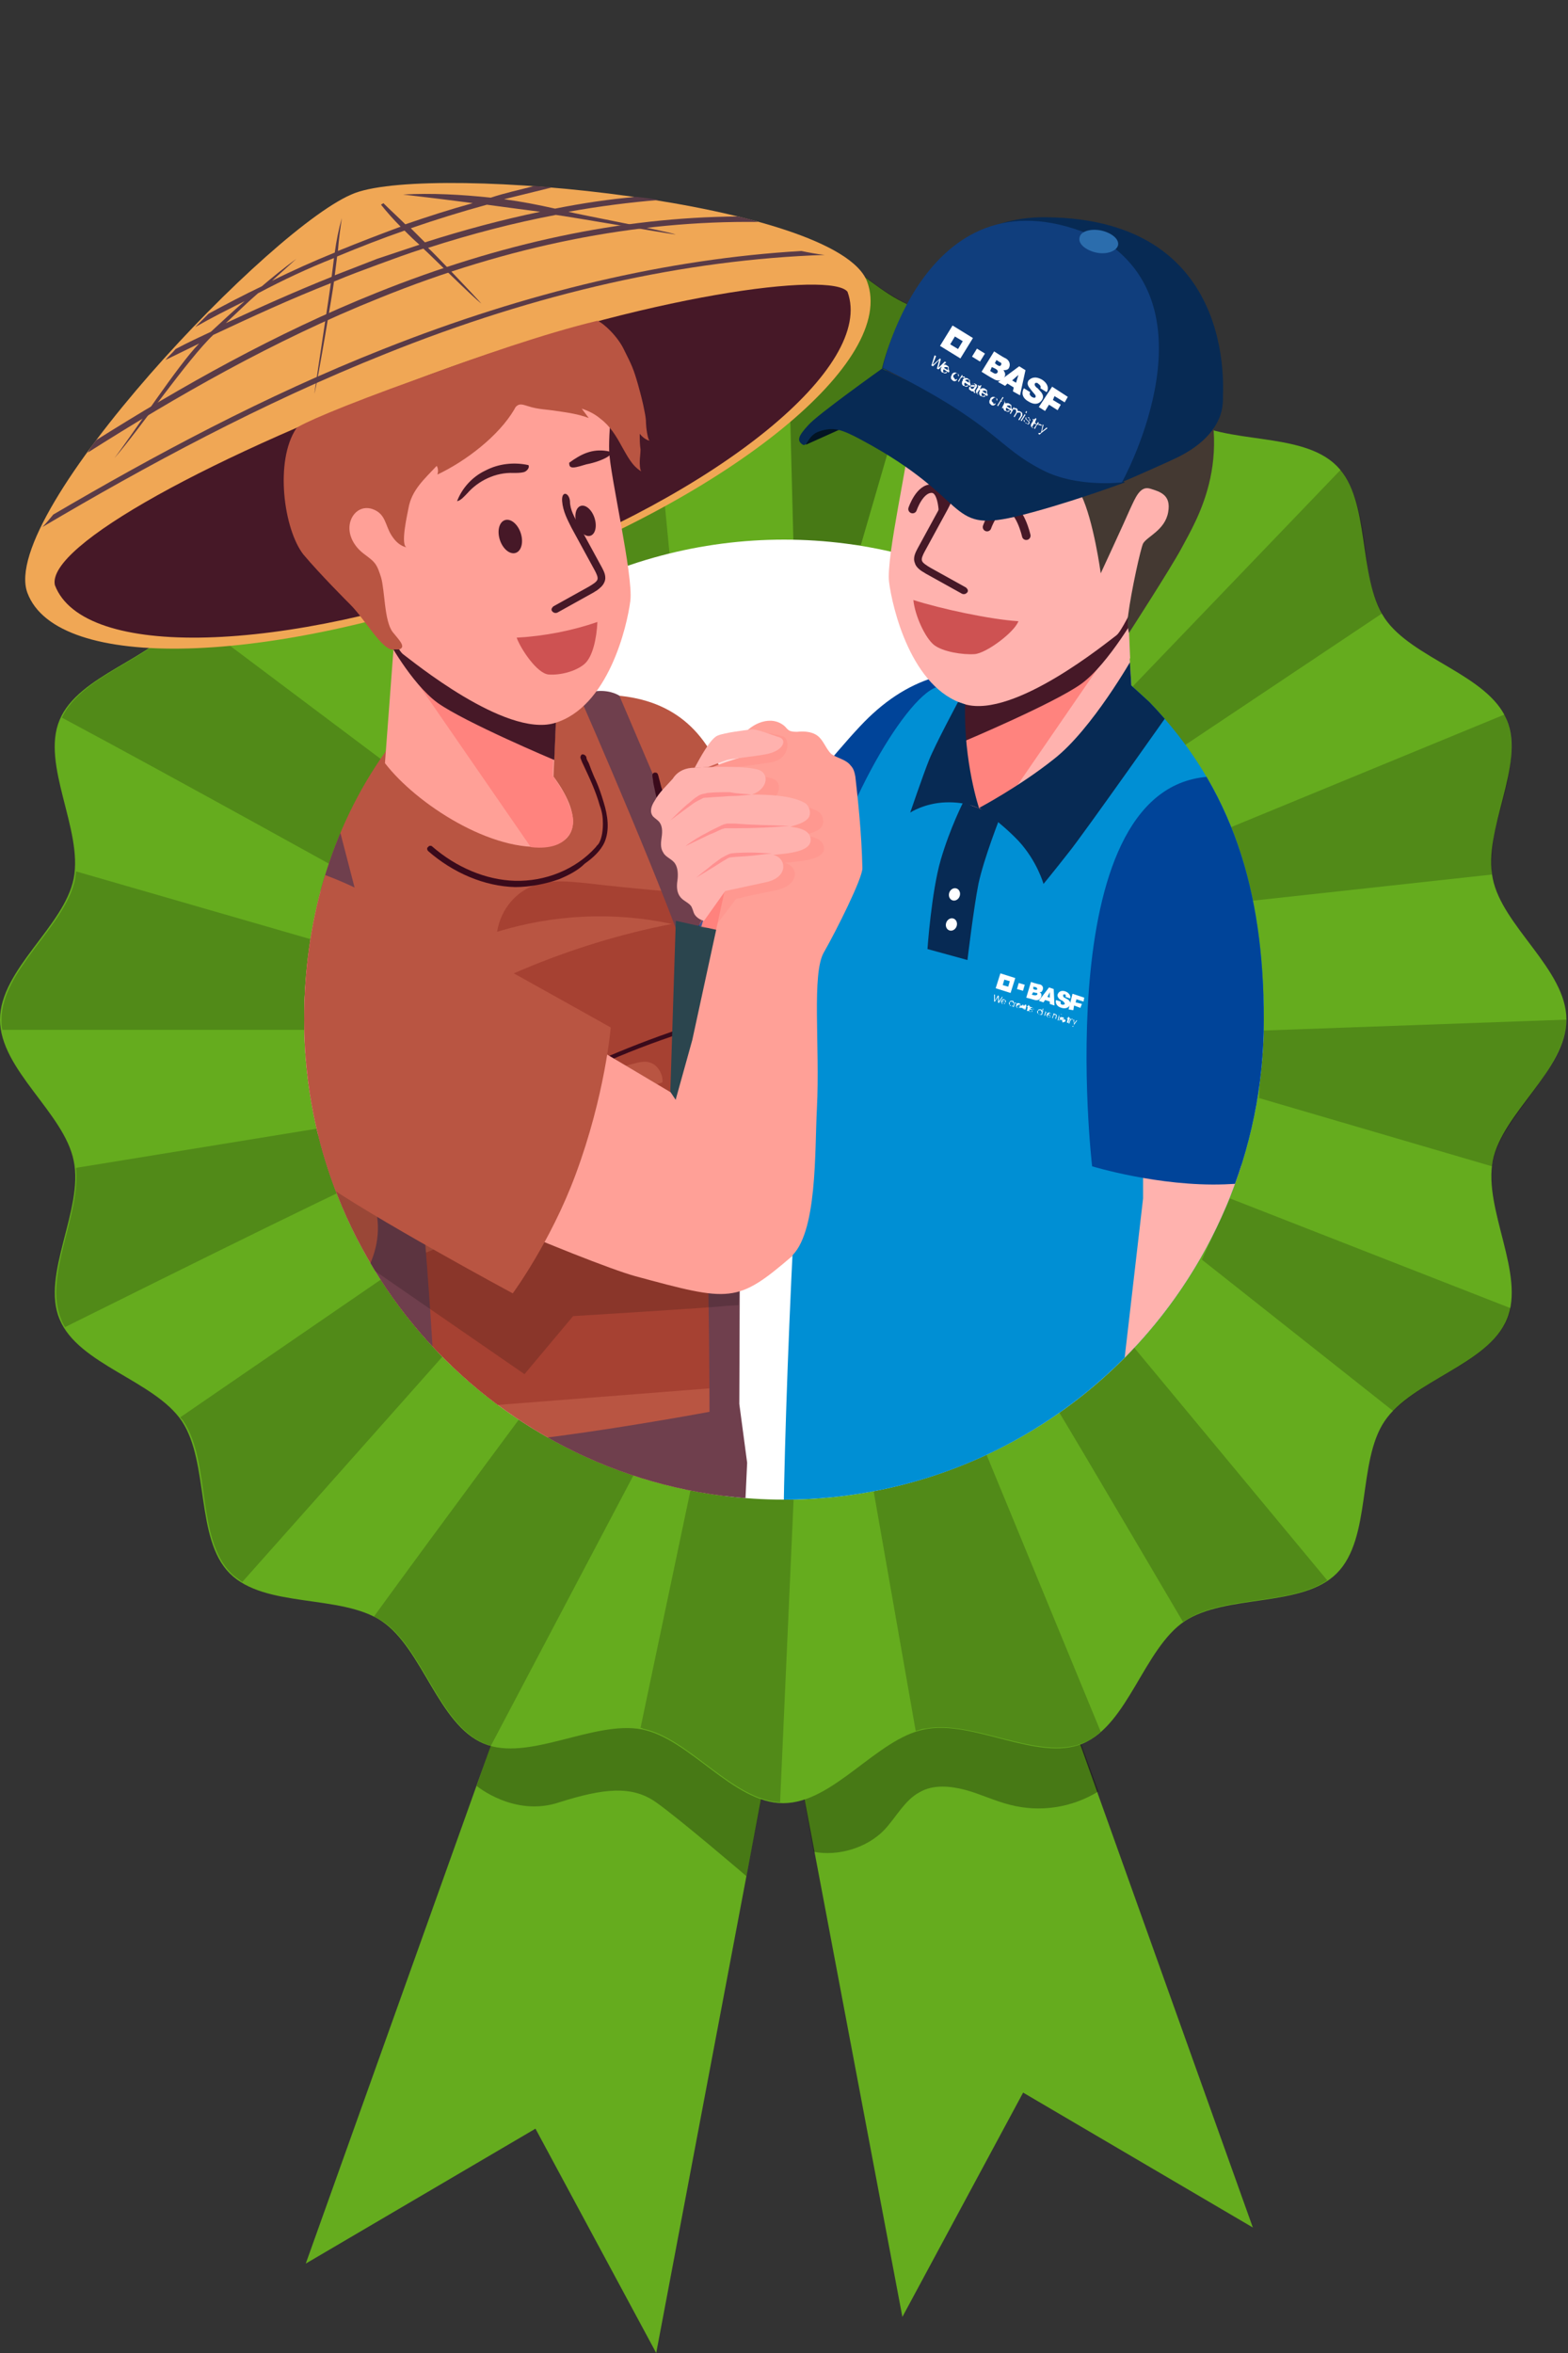 <?xml version="1.0" encoding="utf-8"?>
<!-- Generator: Adobe Illustrator 22.0.1, SVG Export Plug-In . SVG Version: 6.00 Build 0)  -->
<svg version="1.1" id="圖層_1" xmlns="http://www.w3.org/2000/svg" xmlns:xlink="http://www.w3.org/1999/xlink" x="0px" y="0px"
	 viewBox="0 0 200 300" style="enable-background:new 0 0 200 300;" xml:space="preserve">
<rect x="0" y="0" width="200" height="300" fill="#333333" stroke="none"/>
<style type="text/css">
	.st0{fill:#65AC1E;}
	.st1{opacity:0.3;}
	.st2{opacity:0.2;}
	.st3{fill:#FFFFFF;}
	.st4{clip-path:url(#SVGID_2_);}
	.st5{fill:#B95542;}
	.st6{fill:#A64132;}
	.st7{fill:#6F3F4D;}
	.st8{opacity:0.17;enable-background:new    ;}
	.st9{fill:#3A0A1B;}
	.st10{fill:#FFA097;}
	.st11{fill:#FF837E;}
	.st12{fill:#461827;}
	.st13{fill:#F0A755;}
	.st14{fill:#5A3B47;}
	.st15{fill:#CE5252;}
	.st16{fill:#004499;}
	.st17{fill:#008FD4;}
	.st18{fill:#FFB2AE;}
	.st19{fill:#072A54;}
	.st20{fill:none;stroke:#461827;stroke-width:1.093;stroke-linecap:round;stroke-miterlimit:10;}
	.st21{clip-path:url(#SVGID_4_);fill:none;stroke:#461827;stroke-width:1.093;stroke-linecap:round;stroke-miterlimit:10;}
	.st22{fill:#443932;}
	.st23{fill:#2B454E;}
	.st24{opacity:0.25;fill:#FF837E;enable-background:new    ;}
	.st25{fill:#FF9090;}
	.st26{fill:#021423;}
	.st27{fill:#103E7D;}
	.st28{fill:#2B6DAD;}
</style>
<g>
	<g>
		<g>
			<g>
				<g>
					<g>
						<g>
							<polygon class="st0" points="98.2,206 115.1,295.4 130.5,266.8 159.8,284 128.7,197 							"/>
						</g>
					</g>
				</g>
			</g>
		</g>
		<g class="st1">
			<g>
				<path d="M103.8,236.1c3.1,0.6,6.8-0.5,9-2.8c1.5-1.6,2.6-3.8,4.5-4.8c1.7-1,3.9-0.8,5.8-0.3s3.7,1.4,5.7,1.9
					c3.8,1,7.9,0.4,11.3-1.7l-4.9-13.5l-22.6-2.8l-10.8,13L103.8,236.1z"/>
			</g>
		</g>
	</g>
	<g>
		<g>
			<g>
				<g>
					<g>
						<polygon class="st0" points="100.6,210.7 83.7,300 68.3,271.4 39,288.6 70.1,201.6 						"/>
					</g>
				</g>
			</g>
		</g>
	</g>
	<g class="st1">
		<path d="M60.8,227.7c0,0,4.8,4,10.5,2.1c5.7-1.8,9.3-2.2,12.4,0s11.5,9.4,11.5,9.4l2-10.3l-11.3-15.5l-11.8,2.4l-8.4,0.8l-3.1,5.9
			L60.8,227.7z"/>
	</g>
	<g>
		<path class="st0" d="M199.8,130c0,6.4-8.2,11.9-9.4,18c-1.2,6.2,4.2,14.5,1.8,20.2c-2.4,5.8-12.1,7.8-15.6,13s-1.6,14.9-6.1,19.4
			c-4.4,4.4-14.1,2.6-19.4,6.1c-5.2,3.5-7.2,13.2-13,15.6c-5.7,2.4-14-3.1-20.2-1.8c-6.1,1.2-11.6,9.4-18,9.4s-11.9-8.2-18-9.4
			c-6.2-1.2-14.5,4.2-20.2,1.8c-5.8-2.4-7.8-12.1-13-15.6s-14.9-1.6-19.4-6.1c-4.4-4.4-2.6-14.1-6.1-19.4c-3.5-5.2-13.2-7.2-15.6-13
			c-2.4-5.7,3.1-14,1.8-20.2C8.2,141.9,0,136.4,0,130c0-6.4,8.2-11.9,9.4-18c1.2-6.2-4.2-14.5-1.8-20.2C10,86,19.7,84,23.2,78.8
			s1.6-14.9,6.1-19.4c4.4-4.4,14.1-2.6,19.4-6.1c5.2-3.5,7.2-13.2,13-15.6c5.7-2.4,14,3.1,20.2,1.8c6.1-1.2,11.6-9.4,18-9.4
			s11.9,8.2,18,9.4c6.2,1.2,14.5-4.2,20.2-1.8c5.8,2.4,7.8,12.1,13,15.6s14.9,1.6,19.4,6.1c4.4,4.4,2.6,14.1,6.1,19.4
			c3.5,5.2,13.2,7.2,15.6,13c2.4,5.7-3.1,14-1.8,20.2C191.6,118.1,199.8,123.6,199.8,130z"/>
	</g>
	<g class="st2">
		<path d="M29.4,59.4l29.3,25.7l7.3-5.8L49,53.2c0,0-1.3,1-4.7,1.9C41,56,31.4,56.3,29.4,59.4z"/>
	</g>
	<g class="st2">
		<path d="M62,37.7l14.3,35.8l9.1-2.9l-3-31.1c0,0-1.6,0.4-5.1-0.1C74,39.1,65.8,35.9,62,37.7z"/>
	</g>
	<g class="st1">
		<path d="M100.2,30.2l1,38.9l8.6,0.4l8.7-29.9c-0.2,0-2.4-0.4-5-2.1C110.4,35.7,104.4,29.9,100.2,30.2z"/>
	</g>
	<g class="st2">
		<path d="M137.6,37.5l-14.2,35.9l7.7,3.7L150.7,53c-0.1-0.1-2-1.6-3.7-4.4C145.1,45.6,141.9,38.7,137.6,37.5z"/>
	</g>
	<g class="st2">
		<path d="M171,59.9l-26.5,27.6l5.9,8l25.9-17.3c0,0-1.1-1.7-1.7-5C174,69.8,173.9,63.7,171,59.9z"/>
	</g>
	<g class="st2">
		<path d="M191.9,91.1l-35.7,14.7l3,9.1l31.1-3.4c0,0-0.2-1,0.2-4.5C190.9,103.7,194.4,96.1,191.9,91.1z"/>
	</g>
	<g class="st2">
		<path d="M199.8,130l-38.9,1.4l-0.3,8.6l29.7,8.7c0-0.2,0.3-1.8,1.2-3.5C193.7,140.9,199.8,135.1,199.8,130z"/>
	</g>
	<g class="st2">
		<path d="M192.7,166.8l-35.8-14l-3.6,7.8l24.4,19.3c0.1-0.1,1.5-1.5,4.2-3.2C184.8,174.8,191.8,171.8,192.7,166.8z"/>
	</g>
	<g class="st2">
		<g>
			<path d="M140,166.2l-8.9,7.4c0.7,0.7,12.5,20.8,19.8,33.2c0.1-0.1,0.2-0.2,0.3-0.2c4.8-3.2,13.3-1.9,18.1-5.1L140,166.2z"/>
		</g>
		<g>
			<path d="M123.7,180.3l-13.2,4.5l6.3,35.9c0.4-0.1,0.8-0.3,1.2-0.3c6.2-1.2,14.5,4.2,20.2,1.8c0.8-0.3,1.5-0.8,2.2-1.4
				L123.7,180.3z"/>
		</g>
		<g>
			<path d="M99.5,229.8l2.1-47l-11.4-2.9l-8.5,40.4c0.1,0,0.2,0,0.3,0.1C87.9,221.6,93.3,229.4,99.5,229.8z"/>
		</g>
		<g>
			<path d="M70.7,174.9c0,0-15.1,20.3-23,31.2c0.4,0.2,0.7,0.4,1.1,0.6c5.2,3.5,7.2,13.2,13,15.6c0.3,0.1,0.5,0.2,0.8,0.3l21.1-40
				L70.7,174.9z"/>
		</g>
		<g>
			<path d="M55.2,158.6L23,180.7c0.1,0.2,0.3,0.3,0.4,0.5c3.5,5.2,1.6,14.9,6.1,19.4c0.4,0.4,0.9,0.7,1.4,1.1
				c11.4-12.8,31.9-35.9,32.6-36.7L55.2,158.6z"/>
		</g>
		<g>
			<path d="M47.8,142.7l-38.1,6.2c0.6,6.1-4.2,13.8-1.9,19.3c0.1,0.3,0.3,0.7,0.5,1c13.3-6.6,41.2-20.5,42.4-20.5L47.8,142.7z"/>
		</g>
		<g>
			<path d="M45.7,121.5l-36-10.4c0,0.3-0.1,0.6-0.1,0.9c-1.2,6.1-9.4,11.6-9.4,18c0,0.4,0,0.9,0.1,1.3h44L45.7,121.5z"/>
		</g>
		<g>
			<path d="M7.9,91.5c13.5,7.2,39.8,21.8,39.8,21.8l6.5-12.3L23.7,78.1c-0.1,0.2-0.3,0.5-0.4,0.7C19.9,83.9,10.5,85.9,7.9,91.5z"/>
		</g>
	</g>
</g>
<g>
	<circle class="st3" cx="100" cy="130" r="61.2"/>
</g>
<g>
	<g>
		<g>
			<g>
				<defs>
					<path id="SVGID_1_" d="M144.1,84c0-0.5,16-10.4,17.6-18.2c3.8-17.9-4.8-42.5-4.8-42.5S62,13.6,60.6,13.2S9.5,22.6,7.9,23.3
						S-5.5,85.1-5.5,85.1L20.4,90l28.8,5.8C42,105.9,38.8,117.9,38.8,130c0,33.8,27.4,61.2,61.2,61.2s61.2-27.4,61.2-61.2
						c0-16.5-4-29.5-14.6-40.5l-2.3-2.1C144.3,87.3,144.2,85.7,144.1,84z"/>
				</defs>
				<clipPath id="SVGID_2_">
					<use xlink:href="#SVGID_1_"  style="overflow:visible;"/>
				</clipPath>
				<g class="st4">
					<path class="st5" d="M90.1,95C86.3,89.4,80,87.6,71,89.1l22,45.1c0,0,1.4-10.7,1.5-20.7C94.5,105.2,94,100.5,90.1,95z"/>
					<g id="Chest_00000124122995745070736910000004210878381917522598_">
						<path id="XMLID_00000163049821352702416790000015436966052623896212_" class="st5" d="M94.2,188.1
							c-12.2,21.8-57,22.2-68.3,7.8c1.8-12.9,2.6-21.8,3-30.5c0.4-8.8-4.3-23.8-3.9-34.9c0.4-11,4.7-18.1,4.7-18.1
							s15-15.6,25.2-19.8c17.1-6.9,24.9-1.9,24.9-1.9c4.5,1.3,14.6,17.2,14.6,29C94.4,134.9,94.2,188.1,94.2,188.1z"/>
					</g>
					<g>
						<path class="st6" d="M52.1,139.6c-2.2,2.3-4.7,5.5-4.3,9.5c10.6-6.2,21.7-10.7,33.1-13.5c0.7-0.2,1.6-0.4,2.3,0
							c0.7,0.3,1.4,1.4,1.3,2.4c-12.4,3.9-24.3,10.1-35.3,18.6c9.7-3.8,20-6.4,30.2-3.9c-8.8,0.9-17.4,3.9-25.8,7.3
							c-2.1,0.8-4.2,1.8-5.7,4.1c-1.4,2.3-1.8,6.1-0.2,8.3c1.7,2.3,5,2.1,5.8,5.3c0.2,0.7,0.2,1.5,0.1,2.2l39.6-3.1
							c-0.1-3.9-0.3-7.8-0.6-11.7c-1.7-1.8-2.4-5.1-1.7-7.8c0.3-1.3,1-3.1,0.2-4.1c-0.3-0.4-0.7-0.5-1.1-0.7c-4-1.5-8-2.8-12-4.3
							c3.6-1.4,7.1-2.7,10.7-4.1c1.2-0.5,2.7-1.6,2.3-3.4c-0.4-1.7-2.4-2.1-2.5-3.8c-0.1-1.2,0.9-2.1,0.9-3.3c0-1-0.7-1.9-1.1-2.8
							c-0.6-1.8,0.2-3.9,1.2-5.4s2.1-2.8,2.3-4.9c0.2-2.3-1-4.4-2.5-5.5s-3.1-1.3-4.7-1.4c-3.3-0.3-6.5-0.6-9.8-1
							c-2.2-0.2-4.5-0.5-6.7,0.3s-4.2,2.9-4.7,5.9c7.2-2.2,14.8-2.6,22.3-1c-12.9,2.5-25.5,7.8-37,15.6c-1.9,1.3-3.8,2.7-4.9,5.3
							C46.4,138.4,49.3,138.6,52.1,139.6z"/>
					</g>
					<path class="st7" d="M37.8,104.8c0,0,8.6,37.7,10.3,50.3c1.8,12.5-20,22-20,22l-3.9,24.2c0,0,13.3,5,21,5.9s9.3,0.2,9.3,0.2
						s6.4,4.4,15.4,0.5s24.6-4.3,24.6-4.3l0.8-17.1l-1-7.5l0.2-54L79,88.7c0,0-1-0.7-2.7-0.6s-2.2,1.1-2.2,1.1s12.1,27.6,14.2,35.3
						c2.1,7.8,2.2,55.5,2.2,55.5s-9.6,1.8-19.3,3.1s-15.3,1.2-15.3,1.2s-1.5-29.7-3.1-39.3s-10.7-43.8-10.7-43.8
						S39.6,102.1,37.8,104.8z"/>
					<path class="st8" d="M25.2,137.3c0,0,0.8,6.5,1,7.7s0.4,2.4,0.4,2.4l40.3,27.8l6.2-7.4c0,0,18-1.1,19.5-1.3
						c1.6-0.1,1.6-0.1,1.6-0.1l0.2-3.3l-39.4-22L25.2,137.3z"/>
					<path class="st9" d="M71.3,112.1c-1.7,0.6-3.7,1-5.6,1c-3.9-0.1-7.9-1.8-11.1-4.6c-0.1-0.1-0.2-0.4,0-0.5
						c0.1-0.2,0.4-0.2,0.5-0.1c3.1,2.7,6.9,4.3,10.6,4.4c3.8,0.1,7.7-1.4,10.3-4.3l0,0c0.1-0.2,0.3-0.3,0.4-0.5
						c0.4-0.7,0.5-1.7,0.5-2.5s-0.1-1.5-0.4-2.3c-0.5-1.8-1.3-3.5-2.1-5.2c-0.1-0.2-0.2-0.4-0.3-0.7c-0.1-0.2-0.1-0.4,0.1-0.6
						c0.3-0.1,0.6,0.2,0.6,0.4c0,0.2,0.2,0.5,0.3,0.7c0.1,0.3,0.2,0.5,0.3,0.8c0.2,0.5,0.4,1,0.6,1.4c0.4,0.9,0.7,1.8,1,2.8
						c0.5,1.6,0.8,3.5,0.1,5.1c-0.5,1.1-1.5,2-2.5,2.7C73.7,111,72.5,111.6,71.3,112.1z"/>
					<g>
						<path class="st9" d="M69.8,139l-0.3-0.5c6.9-3.6,14.2-6.5,21.6-8.7l0.2,0.6C83.8,132.5,76.6,135.4,69.8,139z"/>
						
							<rect x="86.1" y="134.3" transform="matrix(0.97 -0.242 0.242 0.97 -29.956 25.418)" class="st9" width="4.7" height="0.6"/>
					</g>
					<path class="st10" d="M50.3,81.3l-1.2,16c4,5.2,13.7,11.5,20.8,10.6c3.8-0.5,4.4-3.9,0.7-8.9l0.4-9.9L50.3,81.3z"/>
					<path class="st11" d="M50.3,82.8L67.7,108c0,0,3.1,0.5,4.5-1.1c1.5-1.5,0.7-3.4,0.6-3.7c-0.1-0.2-0.5-1.6-1.2-2.6
						c-0.6-1-1.1-1.7-1.1-1.7l0.1-2.8L50.3,82.8z"/>
					<path class="st12" d="M70.7,96.9c0,0-11.4-4.8-14.9-7.3c-3.4-2.5-6.5-8.3-6.5-8.3l21.6,10.8L70.7,96.9z"/>
					<g>
						<path class="st10" d="M89.3,141.5c0,0-33.4-19.9-39.5-23.3c-7.7-4.3-13.8-8-17.4-4.6c-3.2,3-4.8,6.5-4.1,14.9
							c0.5,5.4,2.9,9.1,10.1,14.7c7.2,5.6,36.8,17.9,42.6,19.5c12.2,3.3,13,3.5,20.1-2.6"/>
						<path class="st5" d="M31.5,110.6c2.9-1.6,9.3,0.1,16.4,3.9c9.2,4.8,30,16.5,30,16.5s-0.7,8.6-4.5,18.8c-3.2,8.6-8,15.1-8,15.1
							s-18.2-9.8-24.6-14.4c-2.8-2-16-10.5-17.8-16.3C21.3,128.4,22.9,116.6,31.5,110.6z"/>
					</g>
					<g>
						<g>
							<g>
								<g>
									<path class="st13" d="M3.5,75.6c3.8,10.1,30.8,9.3,60.4-1.6s50.5-28,46.7-38.1s-55-15.1-65.3-11.3S-0.3,65.5,3.5,75.6z"/>
								</g>
							</g>
							<g>
								<g>
									<path class="st12" d="M7,74.6c3.6,9.5,29.1,8.8,57-1.5s47.6-26.4,44.1-35.9c-2-2.6-25.2,0.2-53.1,10.5
										C27,58,5.9,69.6,7,74.6z"/>
								</g>
							</g>
						</g>
						<g>
							<path class="st14" d="M12.3,56.1c10.8-6.8,22.8-13.6,35.8-18.8c15.7-6.3,31.1-9.6,46-9.7c0.9,0.2,1.8,0.4,2.6,0.7
								c-15.5-0.2-31.8,3-48.3,9.7c-13.5,5.4-26,12.6-37.2,19.7C11.5,57.1,11.9,56.6,12.3,56.1z"/>
							<path class="st14" d="M6.8,65.6c12.8-7.5,26.9-15.1,42.1-21.1C67.3,37.2,85.2,33,102.2,32c1,0.2,2,0.4,3,0.5
								c-17.8,0.6-36.6,4.8-56,12.6C33.4,51.4,18.6,59.4,5.4,67.2C5.9,66.7,6.3,66.2,6.8,65.6z"/>
							<path class="st14" d="M72.5,27c3.9-0.7,7.8-1.2,11.5-1.5c-1-0.2-1.9-0.3-2.9-0.4c-3.4,0.3-6.8,0.8-10.3,1.5
								c-2.2-0.5-4.3-0.9-6.5-1.2c2-0.5,4.1-1,6.1-1.5c-0.8-0.1-1.5-0.1-2.2-0.2c-1.9,0.5-3.8,0.9-5.6,1.5
								c-3.8-0.4-7.5-0.6-11.2-0.4l4.2,0.5c1.6,0.2,3.2,0.4,4.7,0.6c-2.9,0.8-5.7,1.7-8.6,2.7c-0.9-0.9-1.9-1.8-2.8-2.7
								c-0.1,0.1-0.2,0.1-0.3,0.2c0.8,1,1.6,1.9,2.5,2.8c-2.7,1-5.3,2-8,3.1c0.1-1.4,0.3-2.8,0.5-4.2c-0.4,1.4-0.7,2.9-0.9,4.4
								c-2.7,1.1-5.4,2.3-8,3.6c1-0.9,2.1-1.9,3.1-2.8c-1.5,1.1-3,2.3-4.4,3.5c-2.3,1.1-4.6,2.3-6.8,3.5c-0.6,0.6-1.1,1.1-1.7,1.7
								c2.1-1.2,4.1-2.2,6.3-3.3c-1.5,1.3-2.9,2.6-4.3,3.9c-1.5,0.7-3,1.4-4.5,2.2c-0.4,0.5-0.9,0.9-1.3,1.4
								c1.4-0.7,2.9-1.4,4.3-2.1c-2.6,2.6-8.5,11.6-10.8,14.6c3-3.4,9.4-12.7,12.6-15.7c4.9-2.3,9.9-4.6,15-6.6
								c-0.1,0.9-2,13.2-2.1,14.1c0.3-1,2.4-13.3,2.5-14.3c1.9-0.8,3.8-1.5,5.7-2.2s3.8-1.4,5.7-2c0.9,0.8,6.4,6.3,7.4,7
								c-0.7-0.8-6-6.4-6.8-7.1c5.6-1.8,11-3.2,16.3-4.2c1.6,0.2,13.7,2.3,15.3,2.5C85.2,29.5,73.6,27.3,72.5,27z M42.6,32.9
								c-0.1,0.8-0.2,1.6-0.3,2.4c-4.5,1.8-9,3.8-13.5,5.9c1.4-1.3,2.7-2.6,4.1-3.8C36.1,35.7,39.3,34.2,42.6,32.9z M51.6,29.4
								c0.6,0.6,1.2,1.2,1.9,1.8c-1.8,0.6-3.6,1.2-5.4,1.8c-1.8,0.7-3.6,1.4-5.4,2.1c0.1-0.8,0.2-1.6,0.3-2.4
								C45.9,31.5,48.7,30.4,51.6,29.4z M68.9,27c-4.8,1-9.7,2.3-14.7,3.9c-0.6-0.6-1.2-1.2-1.8-1.8c3.2-1.1,6.4-2.1,9.7-3
								C64.3,26.4,66.6,26.7,68.9,27z"/>
						</g>
					</g>
					<path class="st10" d="M67.4,46c-6.3,0-20.4,3.9-23.2,11.9C41.4,66,46,72.7,46,72.7s4.3,9.9,5.4,10.7c1.1,0.8,13,10.6,19.3,8.8
						c6.9-2,9.3-12.4,9.7-15.6s-2.6-16-2.7-19.1s0.7-9,0.7-9L67.4,46z"/>
					<g>
						<g>
							<path class="st12" d="M59.6,62.9c1.4-1.6,3.6-2.7,5.9-2.6c0.4,0,0.9,0,1.3-0.1s0.8-0.6,0.6-0.9c-1.8-0.4-3.8-0.2-5.5,0.7
								c-1.7,0.8-3,2.3-3.6,3.9C58.8,63.8,59.2,63.3,59.6,62.9z"/>
						</g>
						<g>
							<path class="st12" d="M74.8,59.2c-0.4,0.1-1.2,0.4-1.7,0.4c-0.4,0-0.5-0.2-0.5-0.6c1.5-1.1,2.9-1.8,4.8-1.5
								C78.9,57.7,76.9,58.8,74.8,59.2z"/>
						</g>
						
							<ellipse transform="matrix(0.95 -0.312 0.312 0.95 -18.096 23.735)" class="st12" cx="65.1" cy="68.4" rx="1.4" ry="2.2"/>
						<ellipse transform="matrix(0.95 -0.312 0.312 0.95 -16.992 26.631)" class="st12" cx="74.7" cy="66.4" rx="1.2" ry="2"/>
						<g>
							<path class="st12" d="M76.1,75.3c-0.2,0.1-0.3,0.2-0.5,0.3l-4.5,2.5c0,0-0.4,0.2-0.7-0.2c-0.2-0.3,0.2-0.6,0.2-0.6l4.5-2.5
								c0.5-0.3,1-0.6,1.1-0.9s-0.1-0.7-0.3-1.1l-3-5.5c-0.5-1-1.1-2.1-1.2-3.4c-0.1-1.4,0.9-1.1,1,0c0,1.1,0.6,2.1,1.1,3l3,5.5
								c0.2,0.4,0.6,1.1,0.3,1.8C76.9,74.7,76.5,75,76.1,75.3z"/>
						</g>
						<g>
							<path class="st15" d="M65.9,81.3c0.5,1.4,2.6,4.6,4.1,4.7s3.4-0.4,4.5-1.3s1.6-3.3,1.7-5.4C73,80.4,69.5,81.1,65.9,81.3z"/>
						</g>
					</g>
					<path class="st5" d="M37.8,54.6c0.5-0.5,5.7-2.8,15.5-6.3c7.6-2.8,16.2-5.8,22.9-7.4c0.8,0.3,2.6,2,3.4,3.7
						c1,2,1.2,2.4,1.8,4.5c0.3,1.1,0.6,2.2,0.8,3.3c0.1,0.5,0.2,1,0.2,1.6c0,0.3,0.2,2.2,0.5,2.2c-0.5-0.1-1-0.5-1.3-0.9
						c0,0.7,0,1.4,0.1,2c0,0.5-0.1,1.1-0.1,1.6c0,0.2,0,1,0.2,1.2c-1.2-0.7-1.8-2-2.5-3.2c-0.7-1.3-1.5-2.6-2.7-3.5
						c-0.7-0.6-1.5-1-2.4-1.3c0.3,0.4,0.6,0.8,0.9,1.2c-1.3-0.5-2.7-0.7-4.1-0.9c-1.2-0.2-2.4-0.2-3.6-0.6c-0.4-0.1-1-0.4-1.4-0.1
						c-0.2,0.1-0.3,0.3-0.4,0.5c-2,3.4-6.2,6.6-9.8,8.3c0.1-0.4,0.1-0.8-0.1-1.1c-1.6,1.7-3.2,3.1-3.6,5.4c-0.1,0.6-1.1,4.8-0.2,5
						c-0.9-0.2-1.5-0.8-2-1.6c-0.8-1.3-0.7-2.7-2.4-3.3c-1.5-0.5-2.7,0.6-2.9,2s0.6,2.8,1.8,3.7c0.5,0.4,1,0.7,1.4,1.2
						s0.6,1.2,0.8,1.8c0.5,1.7,0.4,5.6,1.5,7c0.7,0.9,1.8,1.9,0.8,2.2c-0.2,0-0.4,0-0.6,0c-1.4,0.4-3.7-3.8-5.6-5.7
						c-0.5-0.5-3.8-3.8-6-6.4C36.2,67.5,35,58.8,37.8,54.6z"/>
					<g>
						<g>
							<g>
								<path class="st9" d="M83.4,98.6c0.1,0,0.2,0.8,0.6,2.2c0.4,1.3,1,3.1,1.9,5c0.9,1.8,1.9,3.4,2.6,4.5l-0.1,0.1
									c-0.5-0.6-0.9-1-1.1-1.4s-0.4-0.5-0.4-0.5s0.1,0.1,0.4,0.4s0.7,0.7,1.2,1.3l-0.1,0.1c-0.8-1.1-1.9-2.7-2.8-4.5
									c-0.9-1.9-1.5-3.8-1.9-5.1c-0.2-0.7-0.3-1.3-0.3-1.6C83.4,98.8,83.4,98.6,83.4,98.6z"/>
								<path class="st9" d="M88.4,111L88.4,111L88.4,111l-0.2-0.3c-0.5-0.6-0.9-1-1.1-1.3c-0.4-0.5-0.6-0.8-0.4-0.9
									c-0.5-0.7-0.8-1.4-1.2-2.2c-1-2.2-1.7-4.2-1.9-5.2c-0.1-0.6-0.3-1.2-0.3-1.6c-0.1-0.6-0.2-0.9,0.2-1c0.4,0,0.4,0.1,0.6,0.9
									c0.1,0.3,0.2,0.9,0.4,1.4c0.4,1.2,1,3,1.9,5c0.8,1.5,1.6,3,2.6,4.5l0.2,0.3h-0.1l0,0L88.4,111z"/>
							</g>
						</g>
					</g>
					<g id="Characters_00000040545602971483492850000004722362279040876943_">
						<g>
							<path class="st16" d="M130.9,86.2c-8.8-1.9-15.4,0.2-21.2,6.4c-6.7,7.1-23.4,29.1-23.4,29.1s1.9,12.6,6,16.7
								c4.1,4.1,4.1,9.2,4.1,9.2l22.7-28.6L130.9,86.2z"/>
						</g>
						<g id="Chest_00000031186405755191045340000001865621176770509454_">
							<path id="XMLID_00000098931810163885978860000017826535012011364543_" class="st17" d="M104.5,116.6
								c1.7-11.7,10.8-27.7,15-29c0,0,10.9-7.9,27-1c9.6,4.2,14.1,23.4,14.1,23.4s2.9,16.1,3.2,27.1c0.4,11,3.3,16.3,3.6,25.1
								s1.1,17.6,2.8,30.5c-10.6,14.3-58.9,26.1-70.3,4.3C100,179.7,101.8,134.6,104.5,116.6z"/>
						</g>
						<g>
							<g>
								<g>
									<path class="st3" d="M127.6,124.1L127,126l1.9,0.6l0.6-1.9L127.6,124.1z M128.6,125.8l-0.7-0.2l0.2-0.7l0.7,0.2
										L128.6,125.8z"/>
									
										<rect x="129.9" y="125.5" transform="matrix(0.279 -0.96 0.96 0.279 -27.006 215.789)" class="st3" width="0.8" height="0.8"/>
								</g>
								<path class="st3" d="M131.5,125.2c0,0,0.9,0.3,1.1,0.3c0.4,0.1,0.5,0.4,0.4,0.7c-0.1,0.2-0.1,0.3-0.4,0.3
									c0.2,0.1,0.3,0.3,0.2,0.6c-0.1,0.3-0.4,0.5-0.8,0.4c-0.3-0.1-1.1-0.3-1.1-0.3L131.5,125.2z M131.6,126.8
									c0,0,0.2,0.1,0.4,0.1c0.1,0,0.2,0,0.3-0.1c0,0,0.1-0.2-0.1-0.2c-0.1,0-0.4-0.1-0.4-0.1L131.6,126.8z M131.8,126.1
									c0,0,0.2,0.1,0.3,0.1s0.2,0,0.2-0.1c0,0,0-0.1-0.1-0.2c0.1,0-0.4-0.1-0.4-0.1V126.1z"/>
								<path class="st3" d="M133.8,125.9l0.6,0.2l0.1,2.1l-0.6-0.2v-0.3l-0.6-0.2l-0.2,0.3l-0.6-0.2L133.8,125.9z M133.9,126.5
									l-0.3,0.6l0.3,0.1V126.5z"/>
								<path class="st3" d="M135.9,127.1l0.6,0.2c0.1-0.3-0.1-0.7-0.6-0.9c-0.6-0.2-0.9,0.1-1,0.4c-0.1,0.4,0.4,0.7,0.4,0.7
									c0.1,0,0.4,0.2,0.4,0.3c0.1,0,0.1,0.1,0.1,0.2c0,0.1-0.2,0.1-0.3,0.1s-0.3-0.1-0.2-0.4l-0.6-0.2c-0.1,0.3,0,0.8,0.7,1
									c0.7,0.2,1-0.2,1.1-0.4c0.1-0.2,0-0.4-0.2-0.6c-0.1-0.1-0.4-0.2-0.5-0.3c-0.1,0-0.2-0.1-0.2-0.3c0-0.2,0.3-0.1,0.3-0.1
									S136,127,135.9,127.1z"/>
								<polygon class="st3" points="136.8,126.7 138.3,127.2 138.2,127.7 137.3,127.4 137.2,127.8 138,128 137.8,128.5 137,128.2 
									136.9,128.8 136.3,128.7 								"/>
							</g>
							<g>
								<polygon class="st3" points="127.4,127.7 127.4,127.7 127.4,127 127.3,126.9 126.9,127.6 126.9,127.6 126.9,127.6 
									126.9,126.8 126.8,126.8 126.8,127.7 126.9,127.7 127.3,127.1 127.3,127.1 127.3,127.1 127.3,127.8 127.4,127.9 
									127.9,127.1 127.8,127.1 								"/>
								<path class="st3" d="M128.3,127.6c0,0,0-0.1-0.1-0.1l-0.1-0.1H128h-0.1c0,0-0.1,0-0.1,0.1c0,0,0,0.1-0.1,0.1v0.1v0.1
									c0,0,0,0.1,0.1,0.1c0,0,0.1,0,0.1,0.1c0.1,0,0.1,0,0.2,0c0.1,0,0.1-0.1,0.1-0.1h-0.1c0,0,0,0.1-0.1,0.1h-0.1h-0.1
									c0,0,0,0,0-0.1c0,0,0,0,0-0.1v-0.1l0,0l0.5,0.1L128.3,127.6C128.3,127.7,128.3,127.6,128.3,127.6 M127.8,127.6L127.8,127.6
									L127.8,127.6C127.9,127.5,127.9,127.5,127.8,127.6c0.1-0.1,0.1-0.1,0.2-0.1c0,0,0,0,0.1,0c0,0,0,0,0.1,0c0,0,0,0,0,0.1
									c0,0,0,0,0,0.1c0,0,0,0,0,0.1l0,0L127.8,127.6z"/>
								<path class="st3" d="M128.9,128.2C128.9,128.2,128.8,128.2,128.9,128.2c-0.1-0.1-0.1-0.1-0.1-0.1V128v-0.1v-0.1
									c0,0,0,0,0.1-0.1c0,0,0,0,0.1,0h0.1c0,0,0.1,0,0.1,0.1v0.1h0.1v-0.1v-0.1c0,0,0,0-0.1-0.1h-0.1H129h-0.1l-0.1,0.1
									c0,0,0,0.1-0.1,0.1v0.1v0.1c0,0,0,0.1,0.1,0.1C128.8,128.3,128.8,128.3,128.9,128.2c0.1,0.1,0.1,0.1,0.2,0.1
									c0.1,0,0.1-0.1,0.1-0.1h-0.1c0,0,0,0.1-0.1,0.1C129,128.2,128.9,128.2,128.9,128.2"/>
								<path class="st3" d="M129.6,127.9c0,0-0.1,0-0.1,0.1l0,0l0,0L129.6,127.9l-0.2-0.1l-0.2,0.6h0.1l0.1-0.3V128
									C129.4,128,129.4,127.9,129.6,127.9C129.6,128,129.6,128,129.6,127.9c0,0.1,0.1,0.1,0.1,0.1v-0.1l0,0
									C129.7,127.9,129.6,127.9,129.6,127.9"/>
								<path class="st3" d="M130.2,128.1c0,0,0-0.1-0.1-0.1l-0.1-0.1h-0.1h-0.1c0,0-0.1,0-0.1,0.1c0,0,0,0.1-0.1,0.1v0.1v0.1
									c0,0,0,0.1,0.1,0.1c0,0,0.1,0,0.1,0.1c0.1,0,0.1,0,0.2,0c0.1,0,0.1-0.1,0.1-0.1H130c0,0,0,0.1-0.1,0.1h-0.1h-0.1
									c0,0,0,0,0-0.1c0,0,0,0,0-0.1v-0.1l0,0l0.5,0.1v-0.1C130.2,128.2,130.2,128.2,130.2,128.1 M129.8,128.2L129.8,128.2
									C129.8,128.1,129.8,128.1,129.8,128.2c0.1-0.1,0.1-0.1,0.1-0.1s0,0,0.1,0c0,0,0,0,0.1,0c0,0,0,0,0.1,0c0,0,0,0,0,0.1
									c0,0,0,0,0,0.1c0,0,0,0,0,0.1l0,0L129.8,128.2z"/>
								<path class="st3" d="M130.8,128.7L130.8,128.7l0.1-0.4v-0.1c0,0,0,0,0-0.1c0,0,0,0-0.1,0s-0.1,0-0.2,0h-0.1h-0.1
									c0,0,0,0,0,0.1h0.1c0,0,0-0.1,0.1-0.1h0.1l0,0l0,0l0,0c0,0,0,0,0,0.1l0,0c0,0,0,0-0.1,0c0,0,0,0-0.1,0h-0.1h-0.1h-0.1
									c0,0,0,0-0.1,0c0,0,0,0,0,0.1v0.1c0,0,0,0,0,0.1c0,0,0,0,0.1,0c0,0,0,0,0.1,0h0.1C130.6,128.8,130.6,128.7,130.8,128.7
									L130.8,128.7L130.8,128.7C130.6,128.8,130.7,128.8,130.8,128.7C130.7,128.8,130.7,128.8,130.8,128.7c0,0.1,0,0.1,0,0.1
									V128.7C130.8,128.8,130.8,128.8,130.8,128.7C130.8,128.8,130.8,128.8,130.8,128.7 M130.7,128.6L130.7,128.6
									C130.7,128.7,130.6,128.7,130.7,128.6c-0.1,0.1-0.1,0.1-0.1,0.1h-0.1l0,0l0,0l0,0l0,0c0,0,0,0,0-0.1c0,0,0,0,0.1,0
									C130.6,128.6,130.6,128.6,130.7,128.6c0,0,0,0,0.1,0C130.6,128.5,130.6,128.5,130.7,128.6c0-0.1,0-0.1,0-0.1l0,0V128.6z"/>
								<path class="st3" d="M131.8,128.6c0,0,0-0.1-0.1-0.1l-0.1-0.1h-0.1h-0.1c0,0-0.1,0-0.1,0.1c0,0,0,0.1-0.1,0.1v0.1v0.1
									c0,0,0,0.1,0.1,0.1c0,0,0.1,0,0.1,0.1c0.1,0,0.1,0,0.2,0c0.1,0,0.1-0.1,0.1-0.1h-0.1c0,0,0,0.1-0.1,0.1h-0.1h-0.1
									c0,0,0,0,0-0.1c0,0,0,0,0-0.1v-0.1l0,0l0.5,0.1v-0.1C131.9,128.7,131.9,128.7,131.8,128.6 M131.4,128.6L131.4,128.6
									L131.4,128.6c0.1-0.1,0.1-0.1,0.1-0.1s0,0,0.1,0c0,0,0,0,0.1,0c0,0,0,0,0.1,0c0,0,0,0,0,0.1c0,0,0,0,0,0.1c0,0,0,0,0,0.1
									l0,0L131.4,128.6z"/>
								<path class="st3" d="M132.5,129.3C132.4,129.3,132.4,129.2,132.5,129.3c-0.1-0.1-0.1-0.1-0.1-0.1v-0.1V129v-0.1
									c0,0,0,0,0.1-0.1c0,0,0,0,0.1,0h0.1c0,0,0.1,0,0.1,0.1v0.1h0.1v-0.1v-0.1c0,0,0,0-0.1-0.1h-0.1h-0.1h-0.1l-0.1,0.1
									c0,0,0,0.1-0.1,0.1v0.1v0.1c0,0,0,0.1,0.1,0.1C132.4,129.3,132.4,129.3,132.5,129.3c0.1,0.1,0.1,0.1,0.2,0.1
									c0.1,0,0.1-0.1,0.1-0.1h-0.1c0,0,0,0.1-0.1,0.1C132.6,129.3,132.5,129.3,132.5,129.3"/>
								<path class="st3" d="M133.4,129L133.4,129c-0.1-0.1-0.1-0.1-0.1-0.1s0,0-0.1,0c0,0,0,0-0.1,0c0,0,0,0-0.1,0l0,0l0,0l0,0
									l0.1-0.3H133l-0.2,0.8h0.1l0.1-0.3V129c0,0,0,0,0.1-0.1c0,0,0,0,0.1,0h0.1C133.3,129,133.3,129,133.4,129
									c-0.1,0.1-0.1,0.1-0.1,0.1l-0.1,0.4h0.1l0.1-0.4C133.5,129.2,133.5,129.1,133.4,129C133.5,129.1,133.5,129,133.4,129"/>
								<path class="st3" d="M134.1,129.3c0,0,0-0.1-0.1-0.1l-0.1-0.1h-0.1h-0.1c0,0-0.1,0-0.1,0.1c0,0,0,0.1-0.1,0.1v0.1v0.1
									c0,0,0,0.1,0.1,0.1c0,0,0.1,0,0.1,0.1c0.1,0,0.1,0,0.2,0c0.1,0,0.1-0.1,0.1-0.1h-0.1c0,0,0,0.1-0.1,0.1h-0.1h-0.1
									c0,0,0,0,0-0.1c0,0,0,0,0-0.1v-0.1l0,0l0.5,0.1v-0.1C134.1,129.4,134.1,129.3,134.1,129.3 M133.7,129.3L133.7,129.3
									L133.7,129.3c0.1-0.1,0.1-0.1,0.1-0.1s0,0,0.1,0c0,0,0,0,0.1,0c0,0,0,0,0.1,0c0,0,0,0,0,0.1c0,0,0,0,0,0.1c0,0,0,0,0,0.1
									l0,0L133.7,129.3z"/>
								<path class="st3" d="M135.1,129.5C135.1,129.5,135,129.4,135.1,129.5c-0.1-0.1-0.1-0.1-0.1-0.1h-0.1c0,0-0.1,0-0.1,0.1l0,0
									l0,0v-0.1c0,0-0.1,0-0.1-0.1c-0.1,0-0.2,0-0.2,0l0,0l0,0v-0.1h-0.1l-0.2,0.6h0.1l0.1-0.4l0,0l0,0c0,0,0,0,0.1,0h0.1
									c0,0,0,0,0.1,0l0,0l0,0c0,0,0,0,0,0.1l-0.1,0.4h0.1l0.1-0.4c0,0,0-0.1,0.1-0.1h0.1c0,0,0,0,0.1,0
									C135,129.5,135,129.5,135.1,129.5c-0.1,0.1-0.1,0.1-0.1,0.1s0,0,0,0.1l-0.1,0.4h0.1l0.1-0.4
									C135.1,129.6,135.1,129.6,135.1,129.5L135.1,129.5"/>
								<path class="st3" d="M135.4,129.4L135.4,129.4l-0.1-0.1h0.1V129.4z M135.4,129.5L135.4,129.5l-0.3,0.6h0.1L135.4,129.5z"/>
								<path class="st3" d="M135.8,130.3C135.8,130.3,135.8,130.2,135.8,130.3c0.1-0.1,0.1-0.1,0.1-0.1v-0.1c0,0,0,0,0-0.1
									c0,0,0,0-0.1,0c0,0,0,0-0.1,0c0,0,0,0-0.1,0c0,0,0,0-0.1,0l0,0c0,0,0,0,0-0.1l0,0l0,0l0,0h0.1l0,0l0,0c0,0,0,0,0,0.1h0.1
									v-0.1v-0.1c0,0,0,0-0.1-0.1h-0.1h-0.1h-0.1c0,0,0,0-0.1,0c0,0,0,0,0,0.1v0.1c0,0,0,0.1,0.1,0.1c0,0,0.1,0,0.1,0.1h0.1
									c0,0,0,0,0.1,0.1c0,0,0,0,0,0.1C135.8,130.2,135.8,130.2,135.8,130.3C135.8,130.2,135.7,130.2,135.8,130.3
									c-0.1-0.1-0.1-0.1-0.1-0.1h-0.1l0,0l0,0c0,0,0,0,0-0.1h-0.1v0.1v0.1c0,0,0,0,0.1,0.1C135.6,130.3,135.6,130.3,135.8,130.3
									C135.7,130.3,135.7,130.3,135.8,130.3"/>
								<path class="st3" d="M136.3,129.6L136.3,129.6l-0.1,0.2h-0.1v0.1h0.1l-0.1,0.4v0.1l0,0l0,0c0,0,0,0,0.1,0h0.1v-0.1l0,0l0,0
									l0,0l0,0l0,0l0.1-0.4h0.1v-0.1h-0.1L136.3,129.6z"/>
								<path class="st3" d="M131.2,128.1L131.2,128.1l-0.1,0.2H131v0.1h0.1l-0.1,0.4v0.1l0,0l0,0c0,0,0,0,0.1,0h0.1v-0.1l0,0l0,0
									l0,0l0,0l0,0l0.1-0.4h0.1v-0.1h-0.1L131.2,128.1z"/>
								<path class="st3" d="M136.6,130L136.6,130L136.6,130v-0.1h-0.1l-0.2,0.6h0.1l0.1-0.3L136.6,130
									C136.6,130.1,136.6,130.1,136.6,130c0.1,0,0.1,0,0.1,0h0.1v-0.1c-0.1,0-0.1,0-0.1,0C136.7,130,136.6,130,136.6,130"/>
								<path class="st3" d="M136.9,130.8C137,130.8,137,130.8,136.9,130.8l0.5-0.7h-0.1l-0.3,0.4l0,0l0,0V130h-0.1l0.1,0.7l0,0
									L136.9,130.8C136.9,130.7,136.9,130.8,136.9,130.8c-0.1,0-0.1,0-0.1,0l0,0l0,0v0.1l0,0l0,0c0,0,0,0,0.1,0
									C136.9,130.9,136.9,130.9,136.9,130.8L136.9,130.8"/>
							</g>
						</g>
						<path class="st18" d="M143.8,75.5l0.8,19.3c-4,5.2-16.9,10.4-20.8,10.6c-0.3-5.4-4.4-3.9-0.7-8.9l-0.4-9.9L143.8,75.5z"/>
						<path class="st11" d="M143.4,80.3L126,105.6c0,0-1.2-2.2-2.6-3.8c-1.5-1.5-2.6-0.7-2.5-1c0.1-0.2,0.5-1.6,1.2-2.6
							c0.6-1,1.1-1.7,1.1-1.7l-0.1-2.8L143.4,80.3z"/>
						<path class="st19" d="M122.9,102.2c0,0-1.7,3.3-2.9,7.4c-1.2,4.1-1.7,11.4-1.7,11.4l5.1,1.4c0,0,0.8-6.7,1.4-9.7
							c0.7-3.3,2.8-8.6,2.8-8.6l-3.7-1.4L122.9,102.2z"/>
						<path class="st12" d="M123,94.5c0,0,11.4-4.8,14.9-7.3s7.5-9.6,7.5-9.6l-22.5,12.1L123,94.5z"/>
						<path class="st18" d="M126.4,43.6c6.3,0,20.4,3.9,23.2,11.9s-1.8,14.8-1.8,14.8s-4.3,9.9-5.4,10.7c-1.1,0.8-13,10.6-19.3,8.8
							c-6.9-2-9.3-12.4-9.7-15.6c-0.4-3.2,2.6-16,2.7-19.1s-0.7-9-0.7-9L126.4,43.6z"/>
						<g id="Top_00000009560557078064134810000001545959293743291550_">
							<g>
								<path class="st12" d="M135.6,62.8c-1.2-1.8-3.4-3-5.6-3.1c-0.4,0-0.9,0-1.3-0.2c-0.4-0.2-0.3-1.2-0.1-1.6
									c1.8-0.3,3.8,0.1,5.4,1.1c1.6,1,2.8,2.5,3.3,4.2C136.7,63.2,135.9,63.2,135.6,62.8z"/>
							</g>
							<g>
								<path class="st12" d="M118.9,56.7c0.4,0.1,1.2,0.4,1.7,0.4c0.4,0,0.5-0.7,0.5-1.1c-1.5-1.1-2.9-1.8-4.8-1.5
									C114.9,54.7,116.8,56.4,118.9,56.7z"/>
							</g>
							<g>
								<path class="st12" d="M117.7,72.9c0.2,0.1,0.3,0.2,0.5,0.3l4.5,2.5c0,0,0.4,0.2,0.7-0.2c0.2-0.3-0.2-0.6-0.2-0.6l-4.5-2.5
									c-0.5-0.3-1-0.6-1.1-0.9s0.1-0.7,0.3-1.1l3-5.5c0.5-1,1.1-2.1,1.2-3.4c0.1-1.4-0.9-1.1-1,0c0,1.1-0.6,2.1-1.1,3l-3,5.5
									c-0.2,0.4-0.6,1.1-0.3,1.8C116.8,72.2,117.2,72.6,117.7,72.9z"/>
							</g>
							<g>
								<path class="st15" d="M129.9,79.2c-0.5,1.4-4.1,4.1-5.6,4.2s-4.1-0.3-5.2-1.2c-1.1-0.9-2.4-3.7-2.6-5.7
									C119.9,77.6,126.4,79,129.9,79.2z"/>
							</g>
							<path class="st20" d="M125.9,67.2c0,0,0.9-2.7,2.5-2.6c1.7,0.1,2.5,3.7,2.5,3.7"/>
							<g>
								<g>
									<g>
										<g>
											<g>
												<g>
													<defs>
														<path id="SVGID_3_" d="M118.9,67l2.1-4l-1.1-1.9c0,0-2.8-0.3-2.9-0.3s-2,3.8-2,3.8l1.3,2.1L118.9,67z"/>
													</defs>
													<clipPath id="SVGID_4_">
														<use xlink:href="#SVGID_3_"  style="overflow:visible;"/>
													</clipPath>
													<path class="st21" d="M116.4,64.9c0,0,0.9-2.7,2.5-2.6s1.4,4.1,1.4,4.1"/>
												</g>
											</g>
										</g>
									</g>
								</g>
							</g>
							<path class="st18" d="M145.8,149.4v3.4l-6.5,56.2c0,0,2.9,2,7.2,3.1s9.5,0.5,9.5,0.5l10.5-59.8v-4.7L145.8,149.4z"/>
							<path class="st22" d="M115.7,49.2l7.7,5.7l-0.6-3.5l7.7,6.6l-0.7-4.1c0,0,6.4,5.9,8.1,9.2c1.6,3.3,2.5,10,2.5,10
								s3.1-6.7,3.7-8.1c0.7-1.5,1.3-3.1,2.6-2.7c1.3,0.4,2.7,0.8,2.3,3c-0.4,2.3-2.7,3.1-3.2,4c-0.3,0.6-1.5,6-1.9,9.1
								c-0.2,1.3,0.1,2.3,0.1,2.3s5.3-8.2,6.7-10.8c1.9-3.6,7.4-12.1,1.5-24.4s-13.1-14.6-20.3-14.6c-6.2,0-13.7,5-17.2,10.6
								s-0.4,11.2-0.4,11.2l1.8,1.7c0,0-0.1-1.6-0.1-2.6C115.8,50.9,115.7,49.2,115.7,49.2z"/>
							<path class="st16" d="M139.3,148.7c0,0-5.8-49.6,15.7-49.7s18.8,49.7,18.8,49.7s-9.2,2-17.6,2.3S139.3,148.7,139.3,148.7z"/>
							<path class="st19" d="M123.1,89.8l-0.9-0.3c0,0-2.9,5.4-3.7,7.4s-2.4,6.7-2.4,6.7s1.8-1.2,4.5-1.3c2.8-0.1,4.3,0.8,4.3,0.8
								S122.9,97.2,123.1,89.8z"/>
							<path class="st19" d="M124.9,103c0,0,5.1-2.7,9.5-6.2c4.9-3.8,10.1-13,10.1-13s1.9,0.9,3.6,2.4c0.8,0.7,2.4,2.7,2.4,2.7
								s-12.4,17.6-14.2,19.8c-1.8,2.3-3.2,4-3.2,4s-0.8-2.9-3.2-5.5C127.5,104.7,124.9,103,124.9,103z"/>
							
								<ellipse transform="matrix(0.334 -0.943 0.943 0.334 -26.405 190.721)" class="st3" cx="121.7" cy="114" rx="0.8" ry="0.7"/>
							
								<ellipse transform="matrix(0.334 -0.943 0.943 0.334 -30.34 192.875)" class="st3" cx="121.3" cy="117.9" rx="0.8" ry="0.7"/>
						</g>
						<g id="Arms_00000100385029969208859760000004579443642537989295_">
							<path class="st11" d="M101.6,112.4c-0.2,1.6-1.5,9.5-2.3,12.5c-1.4,5.3-3.2,9.2-3.2,9.2s7.3,13.8,5.7,15.4
								c-2.4,2.3-4.9,3-11.7-1.1c-8.4-5.1-0.4-31.1-0.4-31.1l2.7-3.8L101.6,112.4z"/>
							<polygon class="st23" points="86.2,117.4 94.3,119.2 86.3,140.4 85.5,139.2 							"/>
							<g>
								<path class="st10" d="M100.8,160.3c3.5-2.9,3.1-13.6,3.4-19c0.4-8-0.7-17.2,0.9-19.9c1.6-2.8,4.9-9.4,4.9-10.7
									c-0.1-4.6-0.6-9-0.9-11.7c-0.1-0.5-0.2-1-0.6-1.4c-0.6-0.8-1.7-0.9-2.5-1.5c-0.6-0.6-0.9-1.5-1.5-2.1
									c-0.7-0.7-1.8-0.8-2.8-0.7c-0.3,0-0.6,0-0.9-0.1s-0.5-0.4-0.7-0.6c-1.7-1.5-4.2-0.4-5.4,1.2l2.4,2.3
									c-2.8,0.2-6.7,1.9-6.7,1.9l2,15.7l-4.1,18.9c-3.5,12.6-4.4,15.8-4.4,15.8"/>
								<path class="st24" d="M89.4,98.9c0.7-1.3,2-3.7,2.9-4.1s4.1-1.2,4.8-1.3c0.7-0.1,1.9,0.1,2.8,0.4s0.9,2.9-1.6,3.3
									c-2.4,0.4-4.1,0.5-4.8,0.7c-0.6,0.2-2.4,0.9-2.4,0.9L89.4,98.9z"/>
								<path class="st24" d="M105.1,108.1c-0.1-1.4-2.1-1.5-2.6-1.6c1-0.3,1.9-0.5,2.3-1.1c0.4-0.5,0.2-1.5-0.4-1.9
									c-1.1-0.7-3.2-1.1-6.8-1.1c2.1-0.7,2.3-2.9,0.7-3.2c-1.6-0.4-4.5-0.4-8.4-0.2c-1.1,0.1-1.9,0.6-2.7,1.3
									c-0.9,0.8-1.7,1.7-2.3,2.8c-0.4,0.6-0.6,1.5-0.2,2c0.2,0.3,0.5,0.4,0.7,0.6c0.5,0.5,0.5,1.3,0.4,2s-0.2,1.4,0.2,2
									c0.4,0.6,1.1,0.8,1.5,1.4s0.4,1.4,0.3,2.2c-0.1,0.7-0.1,1.6,0.4,2.1c0.4,0.5,1.1,0.7,1.4,1.2c0.2,0.2-0.5,1.1-0.4,1.4
									c0.2,0.5,1.3,0.2,1.8,0.4l2.9-3.8c0,0,2-0.5,5.1-1.1c3.2-0.7,2.8-3.2,1-3.5C102.3,109.8,105.2,109.6,105.1,108.1z"/>
								<g>
									<path class="st18" d="M88.2,97.9c3.9-0.2,6.8-0.2,8.4,0.2c1.6,0.4,1.4,2.5-0.7,3.2c3.6,0,5.6,0.4,6.8,1.1
										c0.6,0.4,0.8,1.4,0.4,1.9c-0.5,0.6-1.3,0.8-2.3,1.1c0.5,0.1,2.5,0.2,2.6,1.6c0.1,1.6-2.8,1.8-4.8,2c1.7,0.3,2.1,2.9-1,3.5
										c-3.2,0.7-5.1,1.1-5.1,1.1l-2.7,3.8c-0.5-0.1-1.1-0.5-1.3-1c-0.1-0.3-0.2-0.6-0.3-0.8c-0.3-0.5-1-0.7-1.4-1.2
										c-0.5-0.6-0.5-1.4-0.4-2.1s0.1-1.6-0.3-2.2s-1.2-0.8-1.5-1.4c-0.4-0.6-0.3-1.3-0.2-2c0.1-0.7,0.1-1.5-0.4-2
										c-0.2-0.2-0.5-0.4-0.7-0.6c-0.5-0.6-0.2-1.4,0.2-2c0.6-1.1,1.5-1.9,2.3-2.8C86.3,98.5,87.1,98,88.2,97.9z"/>
									<path class="st25" d="M95.9,101.3c-1,0.1-1.9,0.2-2.9,0.2c-1,0.1-1.9,0.1-2.8,0.2c-0.2,0-0.5,0-0.6,0.1
										c-0.2,0.1-0.4,0.2-0.6,0.3c-0.4,0.2-0.8,0.5-1.2,0.8l-2.3,1.7c0.7-0.7,1.4-1.4,2.1-2c0.4-0.3,0.7-0.6,1.1-0.9
										c0.2-0.1,0.4-0.3,0.7-0.4c0.3-0.1,0.5-0.1,0.8-0.2c1-0.1,1.9-0.1,2.9-0.1C94,101.2,94.9,101.2,95.9,101.3z"/>
									<path class="st25" d="M100.7,105.3c-2.3,0.2-4.6,0.3-6.9,0.3h-0.9c-0.2,0-0.3,0-0.4,0s-0.3,0.1-0.4,0.1
										c-0.5,0.2-1,0.5-1.6,0.7l-3.1,1.5c0.9-0.7,1.9-1.3,2.9-1.8c0.5-0.3,1-0.5,1.6-0.8c0.1-0.1,0.3-0.1,0.4-0.2
										c0.2,0,0.3-0.1,0.5-0.1h0.9C96.1,105.2,98.4,105.2,100.7,105.3z"/>
									<path class="st25" d="M98.5,108.8c-0.9,0.1-1.8,0.2-2.6,0.3c-0.9,0.1-1.8,0.1-2.6,0.2c-0.4,0-0.7,0.3-1.1,0.5l-1.1,0.7
										c-0.8,0.5-1.5,0.9-2.3,1.4c0.7-0.6,1.4-1.1,2.1-1.7c0.4-0.3,0.7-0.5,1.1-0.8c0.4-0.2,0.8-0.5,1.3-0.6
										c0.9-0.1,1.8-0.1,2.7-0.1C96.8,108.7,97.6,108.8,98.5,108.8z"/>
								</g>
								<path class="st18" d="M88.6,97.9c0.7-1.3,2-3.7,2.9-4.1s3.6-0.7,4.3-0.8c0.7-0.1,2.6,0.7,3.6,1s0.6,1.8-1.9,2.2
									c-2.4,0.4-4.1,0.5-4.8,0.7c-0.6,0.2-2.4,0.9-2.4,0.9L88.6,97.9z"/>
							</g>
						</g>
						<g>
							<polygon class="st26" points="102.8,56.7 108.8,54 107.1,52.9 103.1,54.9 							"/>
							<path class="st19" d="M143.5,61.5c0,0-7.8,2.9-14.1,4.4c-8.7,2-5.5-2.3-19.5-9.8c-2.6-1.4-3.6-1.7-5.4-1.1
								c-1.5,0.5-1.5,2-2.1,1.7c-0.8-0.5-0.6-1.1,0.7-2.5c1.1-1.3,9.4-7.2,9.4-7.2L143.5,61.5z"/>
							<path class="st19" d="M143,61.5c0.6-0.2,6.2-2.7,6.8-3c7.8-3.6,8.3-10.3,1-14.8c-3.7-2.3-8.5-3.6-13.5-3.8
								c-5-0.3-10,0.5-13.9,2.3S112.6,47,112.6,47C130.1,54.8,129.1,62.5,143,61.5z"/>
							<path class="st19" d="M133.4,27.7c25.5,0.2,22.5,24,22.5,24L112.5,47C112.5,47,116.8,27.5,133.4,27.7z"/>
							<path class="st27" d="M141,30.8c14,9.3,2.1,30.7,2.1,30.7s-5.6,0.7-10-1.5c-6.3-3.2-5.5-5.6-20.5-13.1
								C112.5,47,118.5,19.7,141,30.8z"/>
							<path class="st28" d="M137.7,30.3c-0.2,0.8,0.8,1.6,2.1,1.9c1.4,0.3,2.6-0.2,2.8-0.9c0.2-0.8-0.8-1.6-2.1-1.9
								C139.1,29.1,137.8,29.5,137.7,30.3z"/>
						</g>
						<g>
							<g>
								<g>
									<path class="st3" d="M121.5,41.5l-1.6,2.6l2.6,1.6l1.6-2.6L121.5,41.5z M122.2,44.5l-1-0.6l0.6-1l1,0.6L122.2,44.5z"/>
									
										<rect x="124.1" y="44.7" transform="matrix(0.526 -0.851 0.851 0.526 20.664 127.566)" class="st3" width="1.2" height="1.2"/>
								</g>
								<path class="st3" d="M126.8,44.8c0,0,1.2,0.8,1.5,0.9c0.5,0.3,0.6,0.8,0.4,1.2c-0.1,0.2-0.3,0.3-0.7,0.3
									c0.2,0.3,0.3,0.6,0.1,0.9c-0.2,0.4-0.8,0.6-1.4,0.2c-0.4-0.2-1.5-0.9-1.5-0.9L126.8,44.8z M126.3,47.3c0,0,0.3,0.2,0.5,0.3
									s0.4,0,0.4-0.1c0,0.1,0.2-0.2-0.1-0.4c-0.1-0.1-0.6-0.3-0.6-0.3L126.3,47.3z M126.9,46.3c0,0,0.2,0.2,0.4,0.3
									c0.2,0.1,0.3,0.1,0.4-0.1c0,0,0.1-0.2-0.1-0.3c0.1,0.1-0.5-0.3-0.5-0.3L126.9,46.3z"/>
								<path class="st3" d="M130,46.7l0.8,0.5l-0.7,3.2l-0.9-0.5l0.1-0.5l-0.8-0.5l-0.3,0.3l-0.9-0.5L130,46.7z M129.9,47.8
									l-0.8,0.7l0.5,0.3L129.9,47.8z"/>
								<path class="st3" d="M132.7,49.5l0.8,0.5c0.3-0.4,0.2-1.1-0.6-1.6c-0.9-0.5-1.4-0.2-1.7,0.1c-0.4,0.6,0.3,1.1,0.3,1.2
									c0.1,0.1,0.4,0.5,0.5,0.6s0.1,0.2,0.1,0.3c-0.1,0.2-0.3,0.1-0.5,0c-0.1-0.1-0.4-0.3-0.2-0.6l-0.8-0.5
									c-0.3,0.5-0.3,1.2,0.6,1.7c1,0.6,1.5,0.1,1.7-0.2s0.2-0.6-0.1-1c-0.2-0.2-0.4-0.5-0.6-0.6c-0.1-0.1-0.3-0.3-0.2-0.5
									s0.5,0,0.4,0C132.7,49.1,132.8,49.3,132.7,49.5z"/>
								<polygon class="st3" points="134.2,49.3 136.2,50.6 135.8,51.3 134.5,50.5 134.3,51 135.3,51.6 134.9,52.3 133.8,51.6 
									133.3,52.4 132.5,51.9 								"/>
							</g>
							<g>
								<polygon class="st3" points="119.7,46.9 119.7,46.9 120,45.8 119.9,45.7 119,46.5 119,46.4 119,46.4 119.4,45.4 119.2,45.3 
									118.8,46.6 119,46.7 119.8,45.9 119.8,45.9 119.8,45.9 119.5,47 119.7,47.1 120.7,46.2 120.5,46.1 								"/>
								<path class="st3" d="M121,47c0-0.1,0-0.1,0-0.2c0-0.1-0.1-0.1-0.2-0.2c-0.1,0-0.1-0.1-0.2-0.1s-0.1,0-0.2,0s-0.1,0-0.2,0.1
									c-0.1,0-0.1,0.1-0.1,0.2c0,0.1-0.1,0.1-0.1,0.2c0,0.1,0,0.1,0,0.2c0,0.1,0,0.1,0.1,0.2c0,0.1,0.1,0.1,0.2,0.1
									c0.1,0.1,0.2,0.1,0.3,0.1c0.1,0,0.2-0.1,0.2-0.1l-0.1-0.1l-0.1,0.1c-0.1,0-0.1,0-0.2,0l-0.1-0.1v-0.1v-0.1
									c0,0,0-0.1,0.1-0.1l0,0l0.6,0.4c0,0,0.1-0.1,0.1-0.2C121,47.1,121,47.1,121,47 M120.4,46.9L120.4,46.9
									C120.4,46.8,120.4,46.8,120.4,46.9c0.1-0.1,0.1-0.1,0.2-0.1h0.1h0.1c0,0,0.1,0,0.1,0.1V47v0.1v0.1l0,0L120.4,46.9z"/>
								<path class="st3" d="M121.7,48.2C121.7,48.2,121.6,48.2,121.7,48.2c-0.1-0.1-0.1-0.2-0.1-0.2v-0.1c0,0,0-0.1,0.1-0.1
									l0.1-0.1l0.1-0.1h0.1h0.1c0.1,0,0.1,0.1,0.1,0.1s0,0.1,0,0.2l0.1,0.1v-0.1v-0.1c0,0,0-0.1-0.1-0.1l-0.1-0.1
									c-0.1,0-0.1-0.1-0.2-0.1s-0.1,0-0.2,0s-0.1,0.1-0.2,0.1c0,0-0.1,0.1-0.1,0.2c0,0.1-0.1,0.1-0.1,0.2c0,0.1,0,0.1,0,0.2
									c0,0.1,0,0.1,0.1,0.2l0.1,0.1c0.1,0.1,0.2,0.1,0.3,0.1c0.1,0,0.2-0.1,0.3-0.2l-0.1-0.1c0,0.1-0.1,0.1-0.2,0.1
									C121.8,48.3,121.8,48.3,121.7,48.2"/>
								<path class="st3" d="M122.9,48c-0.1,0-0.1,0-0.2,0.1l0,0l0,0l0.1-0.2l-0.1-0.1l-0.5,0.8l0.1,0.1l0.2-0.4
									c0-0.1,0.1-0.1,0.1-0.1l0.1-0.1h0.1c0,0,0.1,0,0.2,0.1l0.1-0.1l0,0C123,48,123,48,122.9,48"/>
								<path class="st3" d="M123.7,48.7c0-0.1,0-0.1,0-0.2c0-0.1-0.1-0.1-0.2-0.2c-0.1,0-0.1-0.1-0.2-0.1s-0.1,0-0.2,0
									s-0.1,0-0.2,0.1c-0.1,0-0.1,0.1-0.1,0.2c0,0.1-0.1,0.1-0.1,0.2c0,0.1,0,0.1,0,0.2c0,0.1,0,0.1,0.1,0.2
									c0,0.1,0.1,0.1,0.2,0.1c0.1,0.1,0.2,0.1,0.3,0.1c0.1,0,0.2-0.1,0.2-0.1l-0.1-0.1l-0.1,0.1c-0.1,0-0.1,0-0.2,0l-0.1-0.1V49
									v-0.1c0,0,0-0.1,0.1-0.1l0,0l0.6,0.4c0,0,0.1-0.1,0.1-0.2C123.7,48.8,123.7,48.7,123.7,48.7 M123.1,48.5L123.1,48.5
									L123.1,48.5c0.1-0.1,0.1-0.1,0.2-0.1h0.1h0.1c0,0,0.1,0,0.1,0.1v0.1v0.1v0.1l0,0L123.1,48.5z"/>
								<path class="st3" d="M124.3,49.8C124.3,49.8,124.3,49.7,124.3,49.8l0.3-0.5v-0.1v-0.1c0,0,0-0.1-0.1-0.1
									c-0.1-0.1-0.2-0.1-0.2-0.1h-0.1h-0.1L124,49l0,0c0-0.1,0.1-0.1,0.1-0.1c0.1,0,0.1,0,0.2,0.1c0,0,0,0,0.1,0c0,0,0,0,0,0.1
									c0,0,0,0,0,0.1v0.1c0,0,0,0-0.1,0h-0.1h-0.1H124h-0.1h-0.1h-0.1l-0.1,0.1v0.1v0.1c0,0,0,0.1,0.1,0.1l0.1,0.1
									c0.1,0,0.1,0.1,0.2,0.1s0.1,0,0.2,0l0,0l0,0V50c0,0,0,0.1,0.1,0.1h0.1L124.3,49.8L124.3,49.8L124.3,49.8 M124.2,49.5
									C124.2,49.6,124.2,49.6,124.2,49.5C124.1,49.6,124.1,49.6,124.2,49.5l-0.2,0.1c0,0-0.1,0-0.1-0.1c0,0,0,0-0.1,0
									c0,0,0,0,0-0.1c0,0,0,0,0-0.1c0,0,0,0,0-0.1c0,0,0-0.1,0.1-0.1h0.1h0.1h0.1h0.1h0.1l0,0L124.2,49.5z"/>
								<path class="st3" d="M125.9,50c0-0.1,0-0.1,0-0.2c0-0.1-0.1-0.1-0.2-0.2c-0.1,0-0.1-0.1-0.2-0.1s-0.1,0-0.2,0
									s-0.1,0-0.2,0.1c-0.1,0-0.1,0.1-0.1,0.2c0,0.1-0.1,0.1-0.1,0.2c0,0.1,0,0.1,0,0.2c0,0.1,0,0.1,0.1,0.2
									c0,0.1,0.1,0.1,0.2,0.1c0.1,0.1,0.2,0.1,0.3,0.1c0.1,0,0.2-0.1,0.2-0.1l-0.1-0.1l-0.1,0.1c-0.1,0-0.1,0-0.2,0l-0.1-0.1v-0.1
									v-0.1c0,0,0-0.1,0.1-0.1l0,0l0.6,0.4c0,0,0.1-0.1,0.1-0.2C125.9,50.2,125.9,50.1,125.9,50 M125.3,49.9L125.3,49.9
									C125.3,49.9,125.3,49.8,125.3,49.9c0.1-0.1,0.1-0.1,0.2-0.1h0.1h0.1c0,0,0.1,0,0.1,0.1V50v0.1v0.1l0,0L125.3,49.9z"/>
								<path class="st3" d="M126.6,51.3C126.6,51.2,126.5,51.2,126.6,51.3c-0.1-0.1-0.1-0.2-0.1-0.2V51c0,0,0-0.1,0.1-0.1l0.1-0.1
									l0.1-0.1h0.1h0.1c0.1,0,0.1,0.1,0.1,0.1s0,0.1,0,0.2l0.1,0.1V51v-0.1c0,0,0-0.1-0.1-0.1l-0.1-0.1c-0.1,0-0.1-0.1-0.2-0.1
									s-0.1,0-0.2,0s-0.1,0.1-0.2,0.1c0,0-0.1,0.1-0.1,0.2c0,0.1-0.1,0.1-0.1,0.2c0,0.1,0,0.1,0,0.2c0,0.1,0,0.1,0.1,0.2l0.1,0.1
									c0.1,0.1,0.2,0.1,0.3,0.1c0.1,0,0.2-0.1,0.3-0.2l-0.1-0.1c0,0.1-0.1,0.1-0.2,0.1C126.7,51.3,126.7,51.3,126.6,51.3"/>
								<path class="st3" d="M128.2,51.3L128.2,51.3l-0.1-0.2H128h-0.1h-0.1h-0.1l0,0l0,0l0.3-0.4l-0.1-0.1l-0.7,1.1l0.1,0.1
									l0.3-0.5c0,0,0-0.1,0.1-0.1c0,0,0.1,0,0.1-0.1h0.1h0.1C128.1,51.1,128.1,51.2,128.2,51.3c-0.1-0.1-0.1,0-0.1,0.1l-0.3,0.6
									l0.1,0.1l0.3-0.5c0,0,0-0.1,0.1-0.1C128.2,51.4,128.2,51.3,128.2,51.3"/>
								<path class="st3" d="M129,51.9c0-0.1,0-0.1,0-0.2c0-0.1-0.1-0.1-0.2-0.2c-0.1,0-0.1-0.1-0.2-0.1c-0.1,0-0.1,0-0.2,0
									c-0.1,0-0.1,0-0.2,0.1c-0.1,0-0.1,0.1-0.1,0.2c0,0.1-0.1,0.1-0.1,0.2c0,0.1,0,0.1,0,0.2c0,0.1,0,0.1,0.1,0.2
									c0,0.1,0.1,0.1,0.2,0.1c0.1,0.1,0.2,0.1,0.3,0.1s0.2-0.1,0.2-0.1l-0.1-0.1l-0.1,0.1c-0.1,0-0.1,0-0.2,0l-0.1-0.1v-0.1v-0.1
									c0,0,0-0.1,0.1-0.1l0,0l0.6,0.4c0,0,0.1-0.1,0.1-0.2C129,52.1,129,52,129,51.9 M128.4,51.8L128.4,51.8
									C128.4,51.8,128.4,51.7,128.4,51.8c0.1-0.1,0.1-0.1,0.2-0.1h0.1h0.1c0,0,0.1,0,0.1,0.1v0.1V52v0.1l0,0L128.4,51.8z"/>
								<path class="st3" d="M130.4,52.7C130.4,52.6,130.4,52.6,130.4,52.7c-0.1-0.1-0.1-0.2-0.2-0.2c-0.1,0-0.1-0.1-0.2-0.1
									c-0.1,0-0.1,0-0.2,0l0,0l0,0c0-0.1,0-0.1,0-0.2l-0.1-0.1c-0.1-0.1-0.2-0.1-0.4,0l0,0l0,0l0.1-0.1l-0.1-0.1l-0.5,0.8l0.1,0.1
									l0.3-0.5c0,0,0,0,0-0.1h0.1h0.1h0.1c0,0,0.1,0,0.1,0.1c0,0,0,0,0,0.1c0,0,0,0,0,0.1v0.1l-0.3,0.5l0.1,0.1l0.3-0.5
									c0-0.1,0.1-0.1,0.2-0.1c0.1,0,0.1,0,0.2,0c0,0,0.1,0,0.1,0.1c0,0,0,0,0,0.1c0,0,0,0,0,0.1V53l-0.3,0.5l0.1,0.1l0.4-0.6v-0.1
									C130.4,52.7,130.4,52.7,130.4,52.7"/>
								<path class="st3" d="M130.9,52.7l-0.1-0.1l0.1-0.2l0.1,0.1L130.9,52.7z M130.8,52.9l-0.1-0.1l-0.5,0.8l0.1,0.1L130.8,52.9z"
									/>
								<path class="st3" d="M131.1,54.1h0.1l0.1-0.1v-0.1v-0.1c0,0,0-0.1-0.1-0.1l-0.1-0.1l-0.1-0.1l-0.1-0.1v-0.1v-0.1
									c0,0,0,0,0.1,0c0,0,0,0,0.1,0c0,0,0,0,0.1,0c0,0,0.1,0,0.1,0.1c0,0,0,0,0,0.1c0,0,0,0,0,0.1v0.1l0.1,0.1v-0.1v-0.1
									c0,0,0-0.1-0.1-0.1l-0.1-0.1c0,0-0.1,0-0.1-0.1H131h-0.1c0,0-0.1,0-0.1,0.1s0,0.1,0,0.1s0,0.1,0.1,0.1l0.1,0.1l0.1,0.1
									l0.1,0.1v0.1C131.2,53.9,131.2,53.9,131.1,54.1c0-0.1,0-0.1-0.1-0.1h-0.1c-0.1,0-0.1-0.1-0.1-0.1s0,0-0.1-0.1v-0.1v-0.1
									l-0.1-0.1v0.1v0.1c0,0,0,0.1,0.1,0.1c0.1,0.1,0.2,0.1,0.3,0.2C131,54.1,131.1,54.1,131.1,54.1"/>
								<path class="st3" d="M132.2,53.4l-0.1-0.1l-0.2,0.2l-0.1-0.1l-0.1,0.1l0.1,0.1l-0.3,0.5v0.1v0.1c0,0,0,0,0,0.1
									c0,0,0.1,0,0.1,0.1l0.1,0.1l0.1-0.1h-0.1c0,0,0,0-0.1,0l0,0l0,0l0,0l0.3-0.5l0.2,0.1l0.1-0.1l-0.2-0.1L132.2,53.4z"/>
								<path class="st3" d="M125.2,49.1L125.2,49.1l-0.3,0.1l-0.1-0.1l-0.1,0.1l0.1,0.1l-0.3,0.5v0.1V50c0,0,0,0,0,0.1
									c0,0,0.1,0,0.1,0.1l0.1,0.1l0.1-0.1h-0.1c0,0,0,0-0.1,0l0,0l0,0l0,0l0.3-0.5l0.2,0.1l0.1-0.1l-0.2-0.1L125.2,49.1z"/>
								<path class="st3" d="M132.4,54.1L132.4,54.1L132.4,54.1l0.1-0.2l-0.1-0.1l-0.5,0.8l0.1,0.1l0.2-0.4
									C132.2,54.2,132.3,54.2,132.4,54.1C132.4,54.2,132.4,54.2,132.4,54.1c0.1,0.1,0.1,0.1,0.2,0.1c0,0,0.1,0,0.2,0.1l0.1-0.1
									c-0.1,0-0.1-0.1-0.2-0.1C132.6,54,132.5,54.1,132.4,54.1"/>
								<path class="st3" d="M132.6,55.4c0,0,0.1,0,0.1-0.1l0.9-0.7l-0.1-0.1l-0.6,0.5l0,0l0,0l0.2-0.8l-0.1-0.1l-0.2,1l0,0
									l-0.1,0.1h-0.1h-0.1l0,0l0,0l-0.1,0.1l0,0l0,0h0.1C132.5,55.4,132.5,55.4,132.6,55.4L132.6,55.4"/>
							</g>
						</g>
					</g>
				</g>
			</g>
		</g>
	</g>
</g>
</svg>
